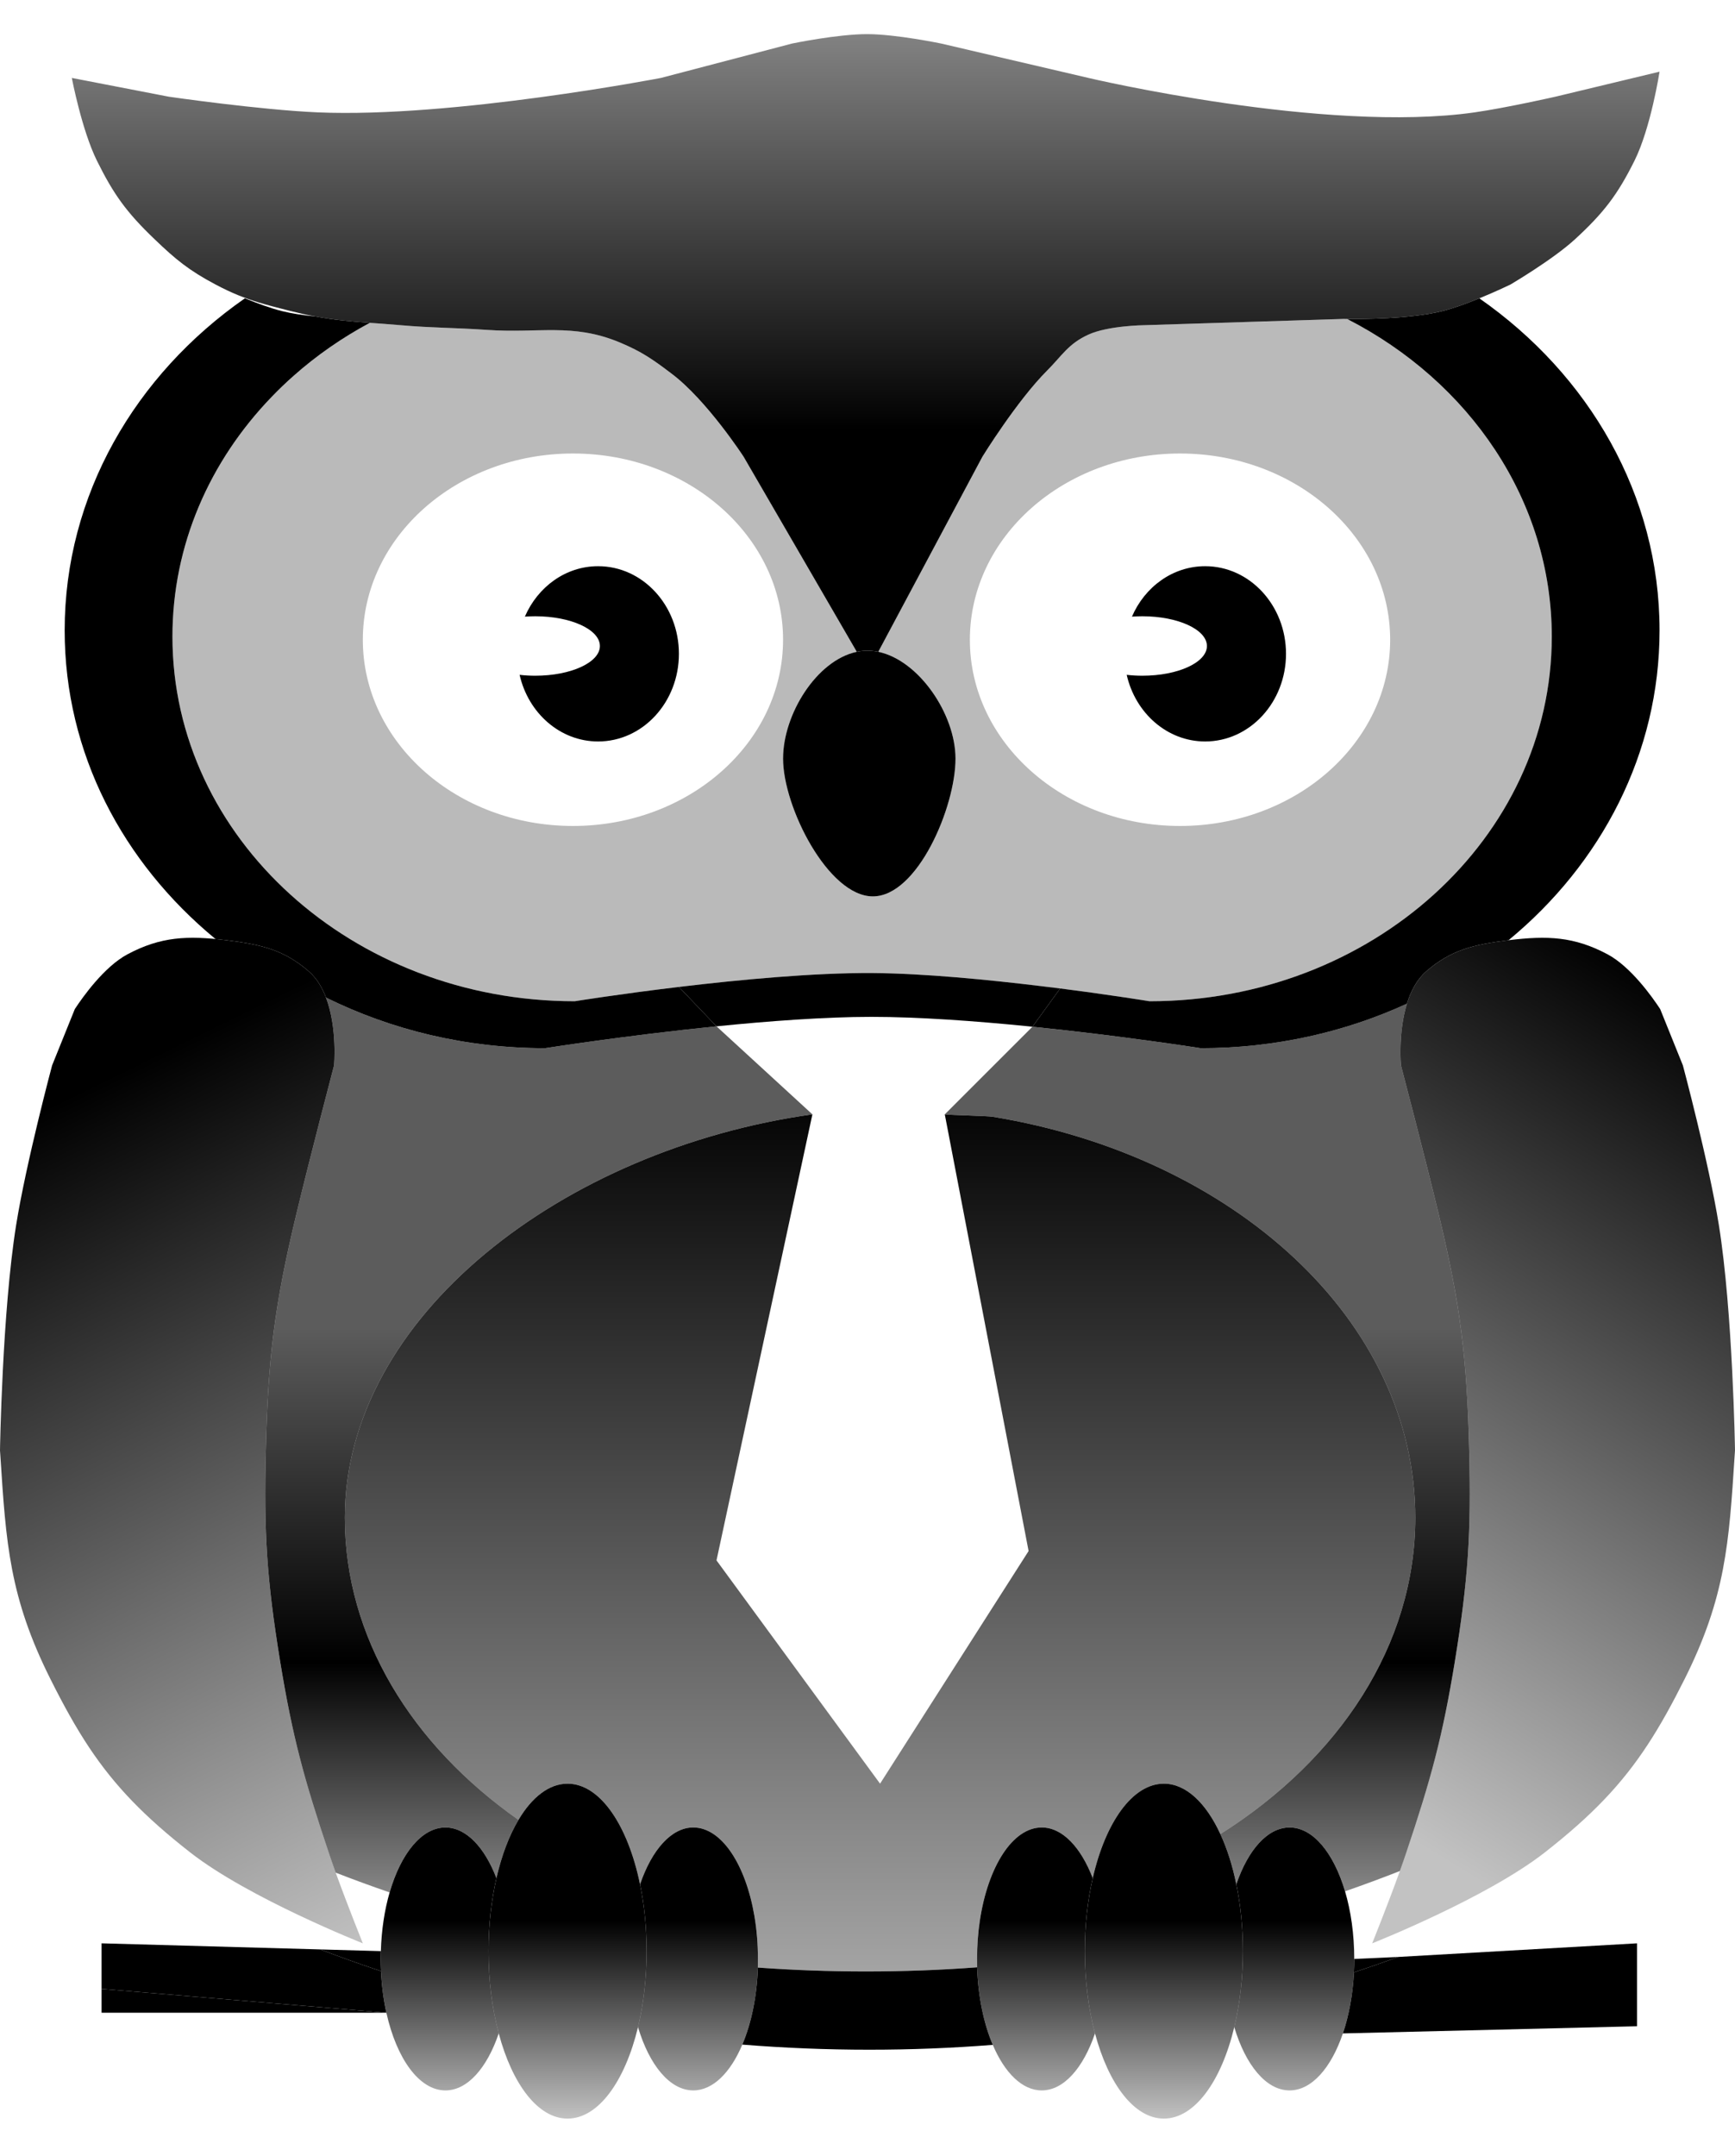<svg width="33" height="41" viewBox="0 0 33 41" fill="none" xmlns="http://www.w3.org/2000/svg">
<path d="M16.534 38.978C17.325 38.978 18.108 38.947 18.883 38.886C18.712 38.485 18.604 37.973 18.586 37.411C17.887 37.464 17.18 37.49 16.466 37.49C15.775 37.49 15.091 37.465 14.414 37.416C14.396 37.974 14.288 38.482 14.119 38.881C14.915 38.945 15.721 38.978 16.534 38.978Z" fill="black"/>
<path d="M16.5 12.374C16.569 12.374 16.637 12.381 16.705 12.395L18.686 8.684C18.686 8.684 19.34 7.623 19.916 7.047C20.201 6.762 20.318 6.538 20.702 6.363C21.075 6.192 21.761 6.184 21.761 6.184L25.553 6.065C25.553 6.065 25.578 6.066 25.624 6.066C25.889 6.069 26.828 6.067 27.432 5.916C27.651 5.862 27.909 5.767 28.137 5.673C28.464 5.54 28.73 5.41 28.73 5.41C28.73 5.41 29.536 4.937 29.96 4.547C30.509 4.042 30.768 3.698 31.087 3.059C31.399 2.434 31.565 1.363 31.565 1.363L29.584 1.839C29.584 1.839 28.653 2.05 28.047 2.137C25.201 2.544 20.702 1.482 20.702 1.482L17.901 0.828C17.901 0.828 17.053 0.651 16.5 0.649C15.934 0.647 15.065 0.828 15.065 0.828L12.571 1.482C12.571 1.482 8.608 2.246 6.047 2.137C4.933 2.089 3.211 1.839 3.211 1.839L1.366 1.482C1.366 1.482 1.555 2.475 1.845 3.059C2.159 3.693 2.405 4.037 2.938 4.547C3.339 4.932 3.59 5.14 4.099 5.41C4.406 5.573 4.65 5.669 4.919 5.751C5.1 5.806 5.291 5.855 5.521 5.913L5.534 5.916C5.7 5.958 5.852 5.992 5.997 6.018C6.359 6.085 6.672 6.112 7.033 6.139C7.212 6.152 7.403 6.165 7.618 6.184C8.256 6.239 8.618 6.229 9.258 6.273C10.248 6.343 10.89 6.138 11.786 6.511C12.21 6.688 12.421 6.838 12.776 7.107C13.446 7.612 14.143 8.684 14.143 8.684L16.296 12.395C16.363 12.381 16.431 12.374 16.5 12.374Z" fill="url(#paint0_linear_2669_538)"/>
<path d="M3.621 35.229C4.735 36.099 6.901 36.955 6.901 36.955C6.901 36.955 6.614 36.242 6.385 35.611C6.337 35.477 6.291 35.347 6.252 35.229C5.784 33.835 5.565 33.036 5.329 31.598C5.075 30.042 5.017 29.152 5.056 27.581C5.099 25.815 5.222 24.816 5.637 23.087C5.906 21.967 6.354 20.26 6.354 20.26C6.354 20.26 6.419 19.545 6.2 18.97C6.128 18.779 6.024 18.603 5.876 18.474C5.465 18.116 5.082 17.992 4.553 17.913C4.474 17.901 4.391 17.89 4.304 17.879C3.568 17.789 3.06 17.809 2.425 18.147C1.979 18.385 1.569 18.966 1.423 19.189L0.991 20.26C0.991 20.26 0.499 22.099 0.307 23.295C0.041 24.956 0 27.581 0 27.581L0.007 27.684C0.114 29.347 0.18 30.373 0.957 31.925C1.209 32.429 1.445 32.855 1.703 33.242C2.185 33.962 2.743 34.543 3.621 35.229Z" fill="url(#paint1_linear_2669_538)"/>
<path d="M9.442 35.715C9.217 35.129 8.866 34.752 8.472 34.752C8.02 34.752 7.625 35.248 7.411 35.987C7.315 36.318 7.256 36.698 7.244 37.103C7.243 37.153 7.242 37.202 7.242 37.252C7.242 37.33 7.244 37.407 7.247 37.484C7.26 37.763 7.295 38.029 7.349 38.275C7.542 39.145 7.972 39.752 8.472 39.752C8.893 39.752 9.264 39.323 9.486 38.668C9.362 38.206 9.292 37.672 9.292 37.103C9.292 36.606 9.346 36.135 9.442 35.715Z" fill="url(#paint2_linear_2669_538)"/>
<path d="M12.298 37.103C12.298 36.656 12.255 36.23 12.176 35.844L12.174 35.835C11.943 34.708 11.412 33.919 10.795 33.919C10.442 33.919 10.117 34.177 9.861 34.608C9.685 34.904 9.541 35.282 9.442 35.715C9.346 36.135 9.292 36.606 9.292 37.103C9.292 37.672 9.362 38.206 9.486 38.668C9.744 39.635 10.233 40.288 10.795 40.288C11.38 40.288 11.886 39.581 12.135 38.549C12.239 38.115 12.298 37.624 12.298 37.103Z" fill="url(#paint3_linear_2669_538)"/>
<path d="M26.099 36.955C26.099 36.955 28.265 36.099 29.379 35.229C30.287 34.519 30.853 33.922 31.347 33.166C31.586 32.8 31.808 32.397 32.044 31.925C32.82 30.373 32.886 29.347 32.993 27.684L33 27.581C33 27.581 32.959 24.956 32.693 23.295C32.501 22.099 32.009 20.26 32.009 20.26L31.577 19.189C31.431 18.966 31.021 18.385 30.575 18.147C29.94 17.809 29.432 17.789 28.696 17.879L28.692 17.88C28.031 17.961 27.596 18.063 27.124 18.474C26.947 18.629 26.832 18.852 26.76 19.087C26.589 19.637 26.646 20.26 26.646 20.26C26.646 20.26 27.094 21.967 27.363 23.087C27.778 24.816 27.901 25.815 27.944 27.581C27.983 29.152 27.925 30.042 27.671 31.598C27.436 33.036 27.216 33.835 26.748 35.229C26.712 35.338 26.67 35.457 26.626 35.58C26.396 36.219 26.099 36.955 26.099 36.955Z" fill="url(#paint4_linear_2669_538)"/>
<path fill-rule="evenodd" clip-rule="evenodd" d="M3.28 12.106C3.28 15.935 6.705 19.04 10.932 19.04C10.932 19.04 11.783 18.903 12.913 18.768C14.056 18.631 15.483 18.496 16.602 18.504C17.574 18.511 18.794 18.63 19.814 18.754C19.934 18.768 20.051 18.783 20.165 18.797C21.143 18.922 21.863 19.04 21.863 19.04C26.09 19.04 29.515 15.935 29.515 12.106C29.515 9.515 27.947 7.256 25.624 6.066C25.578 6.066 25.553 6.065 25.553 6.065L21.761 6.184C21.761 6.184 21.075 6.192 20.702 6.363C20.318 6.538 20.201 6.762 19.916 7.047C19.34 7.623 18.686 8.684 18.686 8.684L16.705 12.395C17.477 12.556 18.174 13.581 18.174 14.427C18.174 15.348 17.451 17.046 16.602 17.046C15.754 17.046 14.894 15.348 14.894 14.427C14.894 13.581 15.534 12.556 16.296 12.395L14.143 8.684C14.143 8.684 13.446 7.612 12.776 7.107C12.421 6.838 12.21 6.688 11.786 6.511C10.89 6.138 10.248 6.343 9.258 6.273C8.618 6.229 8.256 6.239 7.618 6.184C7.403 6.165 7.212 6.152 7.033 6.139C6.506 6.422 6.02 6.76 5.585 7.146C5.44 7.274 5.3 7.408 5.167 7.547C3.991 8.765 3.28 10.36 3.28 12.106ZM10.898 15.707C13.105 15.707 14.894 14.121 14.894 12.166C14.894 10.21 13.105 8.624 10.898 8.624C8.69 8.624 6.901 10.21 6.901 12.166C6.901 14.121 8.69 15.707 10.898 15.707ZM22.444 15.707C24.651 15.707 26.441 14.121 26.441 12.166C26.441 10.21 24.651 8.624 22.444 8.624C20.237 8.624 18.447 10.21 18.447 12.166C18.447 14.121 20.237 15.707 22.444 15.707Z" fill="black" fill-opacity="0.27"/>
<path d="M18.637 36.522C18.602 36.753 18.584 36.998 18.584 37.252C18.584 37.306 18.585 37.358 18.586 37.411C18.604 37.973 18.712 38.485 18.883 38.886C19.108 39.416 19.442 39.752 19.814 39.752C20.234 39.752 20.605 39.323 20.827 38.668C20.704 38.206 20.634 37.672 20.634 37.103C20.634 36.606 20.687 36.135 20.784 35.715C20.558 35.129 20.208 34.752 19.814 34.752C19.259 34.752 18.791 35.498 18.637 36.522Z" fill="url(#paint5_linear_2669_538)"/>
<path d="M23.212 34.878C22.939 34.286 22.558 33.919 22.137 33.919C21.541 33.919 21.027 34.652 20.784 35.715C20.687 36.135 20.634 36.606 20.634 37.103C20.634 37.672 20.704 38.206 20.827 38.668C21.085 39.635 21.575 40.288 22.137 40.288C22.721 40.288 23.228 39.581 23.476 38.549C23.478 38.543 23.479 38.538 23.48 38.532C23.582 38.102 23.64 37.617 23.64 37.103C23.64 36.652 23.595 36.222 23.515 35.833C23.442 35.476 23.339 35.153 23.212 34.878Z" fill="url(#paint6_linear_2669_538)"/>
<path d="M25.583 35.966C25.367 35.239 24.976 34.752 24.528 34.752C24.108 34.752 23.737 35.18 23.515 35.833C23.595 36.222 23.64 36.652 23.64 37.103C23.64 37.617 23.582 38.102 23.48 38.532C23.479 38.538 23.478 38.543 23.476 38.549C23.692 39.27 24.082 39.752 24.528 39.752C24.948 39.752 25.32 39.323 25.542 38.668C25.656 38.331 25.73 37.935 25.752 37.507C25.756 37.423 25.758 37.338 25.758 37.252C25.758 36.782 25.694 36.341 25.583 35.966Z" fill="url(#paint7_linear_2669_538)"/>
<path fill-rule="evenodd" clip-rule="evenodd" d="M14.35 36.441C14.184 35.459 13.726 34.752 13.186 34.752C12.769 34.752 12.399 35.178 12.177 35.825L12.174 35.834L12.174 35.835L12.176 35.844C12.255 36.23 12.298 36.656 12.298 37.103C12.298 37.624 12.239 38.115 12.135 38.549C12.35 39.27 12.741 39.752 13.186 39.752C13.559 39.752 13.894 39.414 14.119 38.881C14.288 38.482 14.396 37.974 14.414 37.416C14.415 37.362 14.416 37.307 14.416 37.252C14.416 36.968 14.393 36.695 14.35 36.441Z" fill="url(#paint8_linear_2669_538)"/>
<path d="M26.595 37.214C26.316 37.316 26.035 37.413 25.752 37.507C25.73 37.935 25.656 38.331 25.542 38.668L31.136 38.532V36.955L26.595 37.214Z" fill="black"/>
<path d="M25.758 37.252C25.758 37.338 25.756 37.423 25.752 37.507C26.035 37.413 26.316 37.316 26.595 37.214L25.758 37.252Z" fill="black"/>
<path d="M7.349 38.275L1.932 37.821V38.275H7.349Z" fill="black"/>
<path fill-rule="evenodd" clip-rule="evenodd" d="M6.091 37.071C6.472 37.216 6.858 37.354 7.247 37.484C7.26 37.763 7.295 38.029 7.349 38.275L1.932 37.821V36.955L6.091 37.071Z" fill="black"/>
<path fill-rule="evenodd" clip-rule="evenodd" d="M7.242 37.252C7.242 37.33 7.244 37.407 7.247 37.484C6.858 37.354 6.472 37.216 6.091 37.071L7.244 37.103C7.243 37.153 7.242 37.202 7.242 37.252Z" fill="black"/>
<path fill-rule="evenodd" clip-rule="evenodd" d="M5.637 23.087C5.906 21.967 6.354 20.26 6.354 20.26C6.354 20.26 6.419 19.545 6.2 18.97C7.439 19.584 8.859 19.933 10.368 19.933C10.368 19.933 11.892 19.693 13.628 19.517L15.452 21.191C10.71 21.856 6.559 25.037 6.559 28.86C6.559 31.135 7.831 33.183 9.861 34.608C9.685 34.904 9.541 35.282 9.442 35.715C9.217 35.129 8.866 34.752 8.472 34.752C8.02 34.752 7.625 35.248 7.411 35.987C7.066 35.868 6.724 35.743 6.385 35.611C6.337 35.477 6.291 35.347 6.252 35.229C5.784 33.835 5.565 33.036 5.329 31.598C5.075 30.042 5.017 29.152 5.056 27.581C5.099 25.815 5.222 24.816 5.637 23.087ZM17.97 21.191C18.07 21.205 18.784 21.22 18.883 21.237C23.476 21.991 26.919 25.117 26.919 28.86C26.919 31.283 25.476 33.448 23.212 34.878C23.339 35.153 23.442 35.476 23.515 35.833C23.737 35.18 24.108 34.752 24.528 34.752C24.976 34.752 25.367 35.239 25.583 35.966C25.934 35.844 26.282 35.715 26.626 35.58C26.67 35.457 26.712 35.338 26.748 35.229C27.216 33.835 27.436 33.036 27.671 31.598C27.925 30.042 27.983 29.152 27.944 27.581C27.901 25.815 27.778 24.816 27.363 23.087C27.094 21.967 26.646 20.26 26.646 20.26C26.646 20.26 26.589 19.637 26.76 19.087C25.58 19.628 24.248 19.933 22.837 19.933C22.837 19.933 21.352 19.699 19.637 19.525L17.97 21.191Z" fill="url(#paint9_linear_2669_538)"/>
<path fill-rule="evenodd" clip-rule="evenodd" d="M17.97 21.191L19.564 29.495L16.739 33.919L13.628 29.673L15.452 21.191C10.71 21.856 6.559 25.037 6.559 28.86C6.559 31.135 7.831 33.183 9.861 34.608C10.117 34.177 10.442 33.919 10.795 33.919C11.412 33.919 11.943 34.708 12.174 35.835L12.174 35.834L12.177 35.825C12.399 35.178 12.769 34.752 13.186 34.752C13.726 34.752 14.184 35.459 14.35 36.441C14.393 36.695 14.416 36.968 14.416 37.252C14.416 37.307 14.415 37.362 14.414 37.416C15.091 37.465 15.775 37.49 16.466 37.49C17.18 37.49 17.887 37.464 18.586 37.411C18.585 37.358 18.584 37.306 18.584 37.252C18.584 36.998 18.602 36.753 18.637 36.522C18.791 35.498 19.259 34.752 19.814 34.752C20.208 34.752 20.558 35.129 20.784 35.715C21.027 34.652 21.541 33.919 22.137 33.919C22.558 33.919 22.939 34.286 23.212 34.878C25.476 33.448 26.919 31.283 26.919 28.86C26.919 25.117 23.476 21.991 18.883 21.237C18.784 21.22 18.07 21.205 17.97 21.191Z" fill="url(#paint10_linear_2669_538)"/>
<path d="M12.913 12.433C12.913 13.354 12.225 14.1 11.376 14.1C10.654 14.1 10.048 13.561 9.883 12.833C9.978 12.844 10.078 12.85 10.18 12.85C10.859 12.85 11.41 12.597 11.41 12.285C11.41 11.972 10.859 11.719 10.18 11.719C10.113 11.719 10.047 11.722 9.983 11.726C10.229 11.159 10.76 10.767 11.376 10.767C12.225 10.767 12.913 11.513 12.913 12.433Z" fill="black"/>
<path d="M24.46 12.433C24.46 13.354 23.771 14.1 22.922 14.1C22.201 14.1 21.595 13.561 21.43 12.833C21.525 12.844 21.624 12.85 21.727 12.85C22.406 12.85 22.956 12.597 22.956 12.285C22.956 11.972 22.406 11.719 21.727 11.719C21.66 11.719 21.594 11.722 21.53 11.726C21.775 11.159 22.306 10.767 22.922 10.767C23.771 10.767 24.46 11.513 24.46 12.433Z" fill="black"/>
<path d="M16.602 17.046C17.451 17.046 18.174 15.348 18.174 14.427C18.174 13.581 17.477 12.556 16.705 12.395C16.637 12.381 16.569 12.374 16.5 12.374C16.431 12.374 16.363 12.381 16.296 12.395C15.534 12.556 14.894 13.581 14.894 14.427C14.894 15.348 15.754 17.046 16.602 17.046Z" fill="black"/>
<path d="M10.932 19.04C6.705 19.04 3.28 15.935 3.28 12.106C3.28 10.36 3.991 8.765 5.167 7.547C5.3 7.408 5.44 7.274 5.585 7.146C6.02 6.76 6.506 6.422 7.033 6.139C6.672 6.112 6.359 6.085 5.997 6.018C5.773 5.996 5.552 5.963 5.363 5.916C5.144 5.862 4.886 5.766 4.658 5.673C2.574 7.125 1.23 9.413 1.23 11.987C1.23 14.324 2.335 16.403 4.099 17.857C4.166 17.863 4.234 17.871 4.304 17.879C4.391 17.89 4.474 17.901 4.553 17.913C5.082 17.992 5.465 18.116 5.876 18.474C6.024 18.603 6.128 18.779 6.2 18.97C7.439 19.584 8.859 19.933 10.368 19.933C10.368 19.933 11.892 19.693 13.628 19.517L12.913 18.768C11.783 18.903 10.932 19.04 10.932 19.04Z" fill="black"/>
<path d="M29.515 12.106C29.515 15.935 26.09 19.04 21.863 19.04C21.863 19.04 21.143 18.922 20.165 18.797L19.637 19.525C21.352 19.699 22.837 19.933 22.837 19.933C24.248 19.933 25.58 19.628 26.76 19.087C26.832 18.852 26.947 18.629 27.124 18.474C27.596 18.063 28.031 17.961 28.692 17.88C30.457 16.426 31.565 14.324 31.565 11.987C31.565 9.413 30.221 7.125 28.137 5.673C27.909 5.767 27.651 5.862 27.432 5.916C26.828 6.067 25.889 6.069 25.624 6.066C27.947 7.256 29.515 9.515 29.515 12.106Z" fill="black"/>
<path d="M16.602 18.504C15.483 18.496 14.056 18.631 12.913 18.768L13.628 19.517C14.62 19.417 15.682 19.338 16.568 19.337C17.471 19.337 18.554 19.416 19.564 19.517L19.637 19.525L20.165 18.797C20.051 18.783 19.934 18.768 19.814 18.754C18.794 18.63 17.574 18.511 16.602 18.504Z" fill="black"/>
<defs>
<linearGradient id="paint0_linear_2669_538" x1="16.5" y1="0.649" x2="16.5" y2="40.288" gradientUnits="userSpaceOnUse">
<stop stop-opacity="0.49"/>
<stop offset="0.19"/>
</linearGradient>
<linearGradient id="paint1_linear_2669_538" x1="-3.312" y1="19.002" x2="7.917" y2="41.92" gradientUnits="userSpaceOnUse">
<stop offset="0.145"/>
<stop offset="0.918" stop-opacity="0.12"/>
</linearGradient>
<linearGradient id="paint2_linear_2669_538" x1="16.5" y1="0.649" x2="16.5" y2="40.288" gradientUnits="userSpaceOnUse">
<stop offset="0.905"/>
<stop offset="1" stop-opacity="0.24"/>
</linearGradient>
<linearGradient id="paint3_linear_2669_538" x1="16.5" y1="0.649" x2="16.5" y2="40.288" gradientUnits="userSpaceOnUse">
<stop offset="0.905"/>
<stop offset="1" stop-opacity="0.24"/>
</linearGradient>
<linearGradient id="paint4_linear_2669_538" x1="33.679" y1="17.709" x2="18.063" y2="43.062" gradientUnits="userSpaceOnUse">
<stop offset="0.061"/>
<stop offset="0.614" stop-opacity="0.24"/>
</linearGradient>
<linearGradient id="paint5_linear_2669_538" x1="16.5" y1="0.649" x2="16.5" y2="40.288" gradientUnits="userSpaceOnUse">
<stop offset="0.905"/>
<stop offset="1" stop-opacity="0.24"/>
</linearGradient>
<linearGradient id="paint6_linear_2669_538" x1="16.5" y1="0.649" x2="16.5" y2="40.288" gradientUnits="userSpaceOnUse">
<stop offset="0.905"/>
<stop offset="1" stop-opacity="0.24"/>
</linearGradient>
<linearGradient id="paint7_linear_2669_538" x1="16.5" y1="0.649" x2="16.5" y2="40.288" gradientUnits="userSpaceOnUse">
<stop offset="0.905"/>
<stop offset="1" stop-opacity="0.24"/>
</linearGradient>
<linearGradient id="paint8_linear_2669_538" x1="16.5" y1="0.649" x2="16.5" y2="40.288" gradientUnits="userSpaceOnUse">
<stop offset="0.905"/>
<stop offset="1" stop-opacity="0.24"/>
</linearGradient>
<linearGradient id="paint9_linear_2669_538" x1="16.5" y1="0.649" x2="16.5" y2="40.288" gradientUnits="userSpaceOnUse">
<stop offset="0.621" stop-opacity="0.64"/>
<stop offset="0.781"/>
<stop offset="0.991" stop-opacity="0"/>
</linearGradient>
<linearGradient id="paint10_linear_2669_538" x1="16.5" y1="0.649" x2="16.5" y2="40.288" gradientUnits="userSpaceOnUse">
<stop offset="0.503"/>
<stop offset="0.975" stop-opacity="0.29"/>
</linearGradient>
</defs>
</svg>
